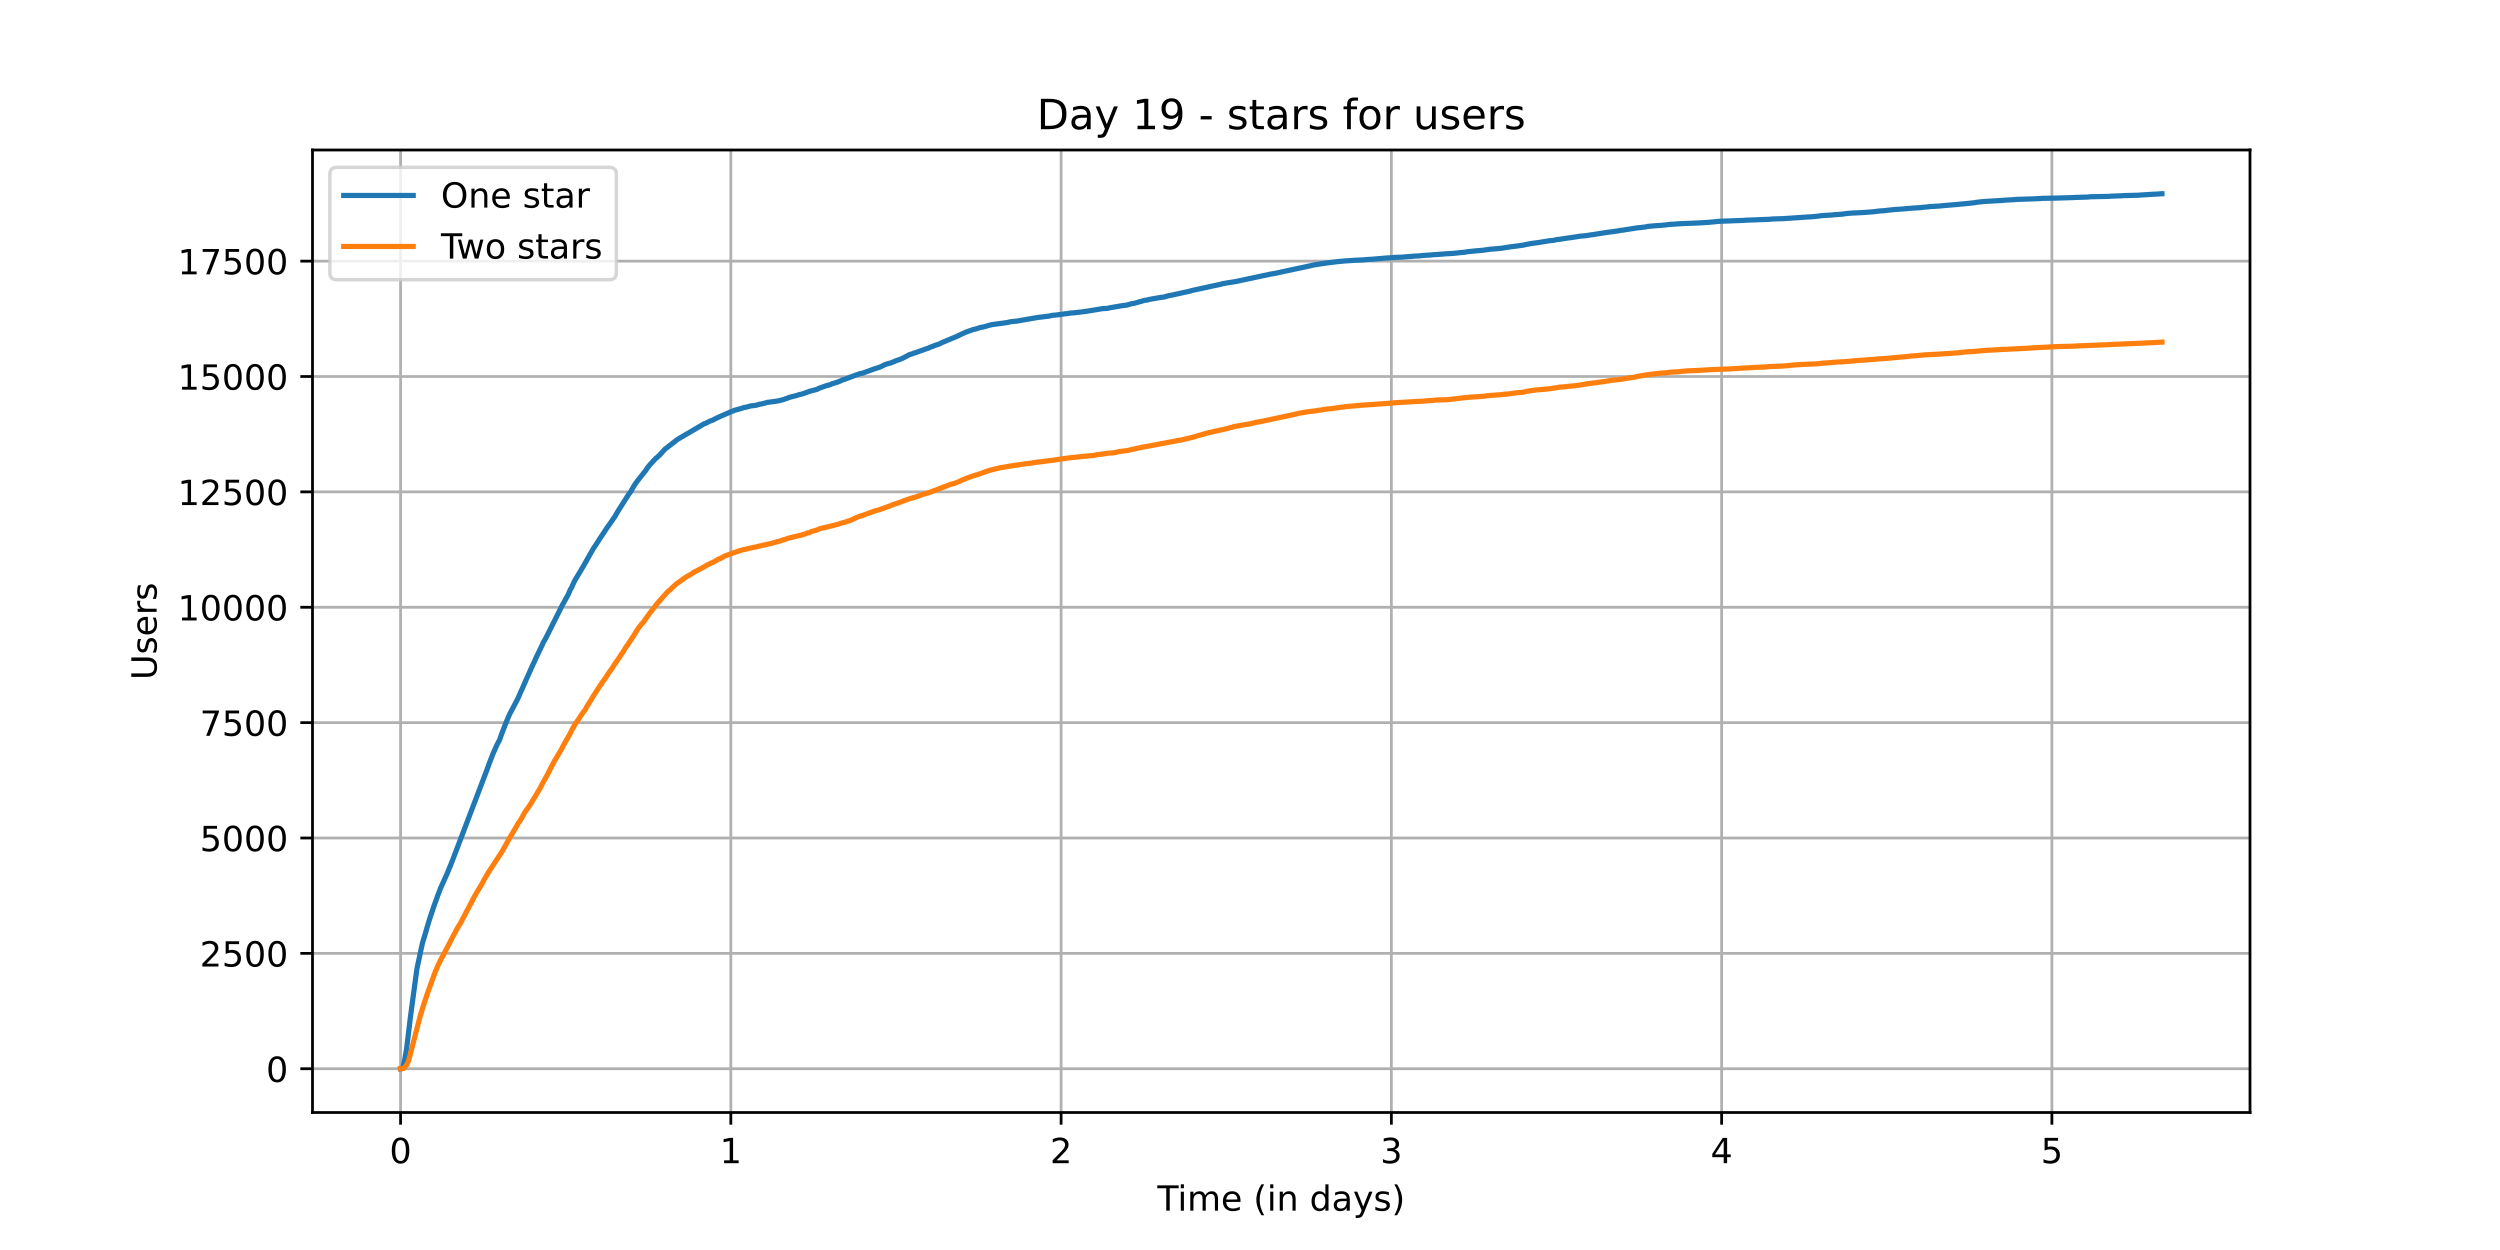 <?xml version="1.0" encoding="utf-8" standalone="no"?>
<!DOCTYPE svg PUBLIC "-//W3C//DTD SVG 1.1//EN"
  "http://www.w3.org/Graphics/SVG/1.1/DTD/svg11.dtd">
<!-- Created with matplotlib (https://matplotlib.org/) -->
<svg height="360pt" version="1.1" viewBox="0 0 720 360" width="720pt" xmlns="http://www.w3.org/2000/svg" xmlns:xlink="http://www.w3.org/1999/xlink">
 <defs>
  <style type="text/css">*{stroke-linecap:butt;stroke-linejoin:round;}</style>
 </defs>
 <g id="figure_1">
  <g id="patch_1">
   <path d="M 0 360 
L 720 360 
L 720 0 
L 0 0 
z
" style="fill:#ffffff;"/>
  </g>
  <g id="axes_1">
   <g id="patch_2">
    <path d="M 90 320.4 
L 648 320.4 
L 648 43.2 
L 90 43.2 
z
" style="fill:#ffffff;"/>
   </g>
   <g id="matplotlib.axis_1">
    <g id="xtick_1">
     <g id="line2d_1">
      <path clip-path="url(#pba12345635)" d="M 115.364 320.4 
L 115.364 43.2 
" style="fill:none;stroke:#b0b0b0;stroke-linecap:square;stroke-width:0.8;"/>
     </g>
     <g id="line2d_2">
      <defs>
       <path d="M 0 0 
L 0 3.5 
" id="mdc628b4d3c" style="stroke:#000000;stroke-width:0.8;"/>
      </defs>
      <g>
       <use style="stroke:#000000;stroke-width:0.8;" x="115.364" xlink:href="#mdc628b4d3c" y="320.4"/>
      </g>
     </g>
     <g id="text_1">
      <!-- 0 -->
      <g transform="translate(112.182 334.998)scale(0.1 -0.1)">
       <defs>
        <path d="M 31.781 66.406 
Q 24.172 66.406 20.328 58.906 
Q 16.5 51.422 16.5 36.375 
Q 16.5 21.391 20.328 13.891 
Q 24.172 6.391 31.781 6.391 
Q 39.453 6.391 43.281 13.891 
Q 47.125 21.391 47.125 36.375 
Q 47.125 51.422 43.281 58.906 
Q 39.453 66.406 31.781 66.406 
z
M 31.781 74.219 
Q 44.047 74.219 50.516 64.516 
Q 56.984 54.828 56.984 36.375 
Q 56.984 17.969 50.516 8.266 
Q 44.047 -1.422 31.781 -1.422 
Q 19.531 -1.422 13.062 8.266 
Q 6.594 17.969 6.594 36.375 
Q 6.594 54.828 13.062 64.516 
Q 19.531 74.219 31.781 74.219 
z
" id="DejaVuSans-48"/>
       </defs>
       <use xlink:href="#DejaVuSans-48"/>
      </g>
     </g>
    </g>
    <g id="xtick_2">
     <g id="line2d_3">
      <path clip-path="url(#pba12345635)" d="M 210.48 320.4 
L 210.48 43.2 
" style="fill:none;stroke:#b0b0b0;stroke-linecap:square;stroke-width:0.8;"/>
     </g>
     <g id="line2d_4">
      <g>
       <use style="stroke:#000000;stroke-width:0.8;" x="210.48" xlink:href="#mdc628b4d3c" y="320.4"/>
      </g>
     </g>
     <g id="text_2">
      <!-- 1 -->
      <g transform="translate(207.299 334.998)scale(0.1 -0.1)">
       <defs>
        <path d="M 12.406 8.297 
L 28.516 8.297 
L 28.516 63.922 
L 10.984 60.406 
L 10.984 69.391 
L 28.422 72.906 
L 38.281 72.906 
L 38.281 8.297 
L 54.391 8.297 
L 54.391 0 
L 12.406 0 
z
" id="DejaVuSans-49"/>
       </defs>
       <use xlink:href="#DejaVuSans-49"/>
      </g>
     </g>
    </g>
    <g id="xtick_3">
     <g id="line2d_5">
      <path clip-path="url(#pba12345635)" d="M 305.597 320.4 
L 305.597 43.2 
" style="fill:none;stroke:#b0b0b0;stroke-linecap:square;stroke-width:0.8;"/>
     </g>
     <g id="line2d_6">
      <g>
       <use style="stroke:#000000;stroke-width:0.8;" x="305.597" xlink:href="#mdc628b4d3c" y="320.4"/>
      </g>
     </g>
     <g id="text_3">
      <!-- 2 -->
      <g transform="translate(302.415 334.998)scale(0.1 -0.1)">
       <defs>
        <path d="M 19.188 8.297 
L 53.609 8.297 
L 53.609 0 
L 7.328 0 
L 7.328 8.297 
Q 12.938 14.109 22.625 23.891 
Q 32.328 33.688 34.812 36.531 
Q 39.547 41.844 41.422 45.531 
Q 43.312 49.219 43.312 52.781 
Q 43.312 58.594 39.234 62.25 
Q 35.156 65.922 28.609 65.922 
Q 23.969 65.922 18.812 64.312 
Q 13.672 62.703 7.812 59.422 
L 7.812 69.391 
Q 13.766 71.781 18.938 73 
Q 24.125 74.219 28.422 74.219 
Q 39.75 74.219 46.484 68.547 
Q 53.219 62.891 53.219 53.422 
Q 53.219 48.922 51.531 44.891 
Q 49.859 40.875 45.406 35.406 
Q 44.188 33.984 37.641 27.219 
Q 31.109 20.453 19.188 8.297 
z
" id="DejaVuSans-50"/>
       </defs>
       <use xlink:href="#DejaVuSans-50"/>
      </g>
     </g>
    </g>
    <g id="xtick_4">
     <g id="line2d_7">
      <path clip-path="url(#pba12345635)" d="M 400.713 320.4 
L 400.713 43.2 
" style="fill:none;stroke:#b0b0b0;stroke-linecap:square;stroke-width:0.8;"/>
     </g>
     <g id="line2d_8">
      <g>
       <use style="stroke:#000000;stroke-width:0.8;" x="400.713" xlink:href="#mdc628b4d3c" y="320.4"/>
      </g>
     </g>
     <g id="text_4">
      <!-- 3 -->
      <g transform="translate(397.532 334.998)scale(0.1 -0.1)">
       <defs>
        <path d="M 40.578 39.312 
Q 47.656 37.797 51.625 33 
Q 55.609 28.219 55.609 21.188 
Q 55.609 10.406 48.188 4.484 
Q 40.766 -1.422 27.094 -1.422 
Q 22.516 -1.422 17.656 -0.516 
Q 12.797 0.391 7.625 2.203 
L 7.625 11.719 
Q 11.719 9.328 16.594 8.109 
Q 21.484 6.891 26.812 6.891 
Q 36.078 6.891 40.938 10.547 
Q 45.797 14.203 45.797 21.188 
Q 45.797 27.641 41.281 31.266 
Q 36.766 34.906 28.719 34.906 
L 20.219 34.906 
L 20.219 43.016 
L 29.109 43.016 
Q 36.375 43.016 40.234 45.922 
Q 44.094 48.828 44.094 54.297 
Q 44.094 59.906 40.109 62.906 
Q 36.141 65.922 28.719 65.922 
Q 24.656 65.922 20.016 65.031 
Q 15.375 64.156 9.812 62.312 
L 9.812 71.094 
Q 15.438 72.656 20.344 73.438 
Q 25.25 74.219 29.594 74.219 
Q 40.828 74.219 47.359 69.109 
Q 53.906 64.016 53.906 55.328 
Q 53.906 49.266 50.438 45.094 
Q 46.969 40.922 40.578 39.312 
z
" id="DejaVuSans-51"/>
       </defs>
       <use xlink:href="#DejaVuSans-51"/>
      </g>
     </g>
    </g>
    <g id="xtick_5">
     <g id="line2d_9">
      <path clip-path="url(#pba12345635)" d="M 495.83 320.4 
L 495.83 43.2 
" style="fill:none;stroke:#b0b0b0;stroke-linecap:square;stroke-width:0.8;"/>
     </g>
     <g id="line2d_10">
      <g>
       <use style="stroke:#000000;stroke-width:0.8;" x="495.83" xlink:href="#mdc628b4d3c" y="320.4"/>
      </g>
     </g>
     <g id="text_5">
      <!-- 4 -->
      <g transform="translate(492.648 334.998)scale(0.1 -0.1)">
       <defs>
        <path d="M 37.797 64.312 
L 12.891 25.391 
L 37.797 25.391 
z
M 35.203 72.906 
L 47.609 72.906 
L 47.609 25.391 
L 58.016 25.391 
L 58.016 17.188 
L 47.609 17.188 
L 47.609 0 
L 37.797 0 
L 37.797 17.188 
L 4.891 17.188 
L 4.891 26.703 
z
" id="DejaVuSans-52"/>
       </defs>
       <use xlink:href="#DejaVuSans-52"/>
      </g>
     </g>
    </g>
    <g id="xtick_6">
     <g id="line2d_11">
      <path clip-path="url(#pba12345635)" d="M 590.946 320.4 
L 590.946 43.2 
" style="fill:none;stroke:#b0b0b0;stroke-linecap:square;stroke-width:0.8;"/>
     </g>
     <g id="line2d_12">
      <g>
       <use style="stroke:#000000;stroke-width:0.8;" x="590.946" xlink:href="#mdc628b4d3c" y="320.4"/>
      </g>
     </g>
     <g id="text_6">
      <!-- 5 -->
      <g transform="translate(587.765 334.998)scale(0.1 -0.1)">
       <defs>
        <path d="M 10.797 72.906 
L 49.516 72.906 
L 49.516 64.594 
L 19.828 64.594 
L 19.828 46.734 
Q 21.969 47.469 24.109 47.828 
Q 26.266 48.188 28.422 48.188 
Q 40.625 48.188 47.75 41.5 
Q 54.891 34.812 54.891 23.391 
Q 54.891 11.625 47.562 5.094 
Q 40.234 -1.422 26.906 -1.422 
Q 22.312 -1.422 17.547 -0.641 
Q 12.797 0.141 7.719 1.703 
L 7.719 11.625 
Q 12.109 9.234 16.797 8.062 
Q 21.484 6.891 26.703 6.891 
Q 35.156 6.891 40.078 11.328 
Q 45.016 15.766 45.016 23.391 
Q 45.016 31 40.078 35.438 
Q 35.156 39.891 26.703 39.891 
Q 22.75 39.891 18.812 39.016 
Q 14.891 38.141 10.797 36.281 
z
" id="DejaVuSans-53"/>
       </defs>
       <use xlink:href="#DejaVuSans-53"/>
      </g>
     </g>
    </g>
    <g id="text_7">
     <!-- Time (in days) -->
     <g transform="translate(333.327 348.677)scale(0.1 -0.1)">
      <defs>
       <path d="M -0.297 72.906 
L 61.375 72.906 
L 61.375 64.594 
L 35.5 64.594 
L 35.5 0 
L 25.594 0 
L 25.594 64.594 
L -0.297 64.594 
z
" id="DejaVuSans-84"/>
       <path d="M 9.422 54.688 
L 18.406 54.688 
L 18.406 0 
L 9.422 0 
z
M 9.422 75.984 
L 18.406 75.984 
L 18.406 64.594 
L 9.422 64.594 
z
" id="DejaVuSans-105"/>
       <path d="M 52 44.188 
Q 55.375 50.25 60.062 53.125 
Q 64.75 56 71.094 56 
Q 79.641 56 84.281 50.016 
Q 88.922 44.047 88.922 33.016 
L 88.922 0 
L 79.891 0 
L 79.891 32.719 
Q 79.891 40.578 77.094 44.375 
Q 74.312 48.188 68.609 48.188 
Q 61.625 48.188 57.562 43.547 
Q 53.516 38.922 53.516 30.906 
L 53.516 0 
L 44.484 0 
L 44.484 32.719 
Q 44.484 40.625 41.703 44.406 
Q 38.922 48.188 33.109 48.188 
Q 26.219 48.188 22.156 43.531 
Q 18.109 38.875 18.109 30.906 
L 18.109 0 
L 9.078 0 
L 9.078 54.688 
L 18.109 54.688 
L 18.109 46.188 
Q 21.188 51.219 25.484 53.609 
Q 29.781 56 35.688 56 
Q 41.656 56 45.828 52.969 
Q 50 49.953 52 44.188 
z
" id="DejaVuSans-109"/>
       <path d="M 56.203 29.594 
L 56.203 25.203 
L 14.891 25.203 
Q 15.484 15.922 20.484 11.062 
Q 25.484 6.203 34.422 6.203 
Q 39.594 6.203 44.453 7.469 
Q 49.312 8.734 54.109 11.281 
L 54.109 2.781 
Q 49.266 0.734 44.188 -0.344 
Q 39.109 -1.422 33.891 -1.422 
Q 20.797 -1.422 13.156 6.188 
Q 5.516 13.812 5.516 26.812 
Q 5.516 40.234 12.766 48.109 
Q 20.016 56 32.328 56 
Q 43.359 56 49.781 48.891 
Q 56.203 41.797 56.203 29.594 
z
M 47.219 32.234 
Q 47.125 39.594 43.094 43.984 
Q 39.062 48.391 32.422 48.391 
Q 24.906 48.391 20.391 44.141 
Q 15.875 39.891 15.188 32.172 
z
" id="DejaVuSans-101"/>
       <path id="DejaVuSans-32"/>
       <path d="M 31 75.875 
Q 24.469 64.656 21.281 53.656 
Q 18.109 42.672 18.109 31.391 
Q 18.109 20.125 21.312 9.062 
Q 24.516 -2 31 -13.188 
L 23.188 -13.188 
Q 15.875 -1.703 12.234 9.375 
Q 8.594 20.453 8.594 31.391 
Q 8.594 42.281 12.203 53.312 
Q 15.828 64.359 23.188 75.875 
z
" id="DejaVuSans-40"/>
       <path d="M 54.891 33.016 
L 54.891 0 
L 45.906 0 
L 45.906 32.719 
Q 45.906 40.484 42.875 44.328 
Q 39.844 48.188 33.797 48.188 
Q 26.516 48.188 22.312 43.547 
Q 18.109 38.922 18.109 30.906 
L 18.109 0 
L 9.078 0 
L 9.078 54.688 
L 18.109 54.688 
L 18.109 46.188 
Q 21.344 51.125 25.703 53.562 
Q 30.078 56 35.797 56 
Q 45.219 56 50.047 50.172 
Q 54.891 44.344 54.891 33.016 
z
" id="DejaVuSans-110"/>
       <path d="M 45.406 46.391 
L 45.406 75.984 
L 54.391 75.984 
L 54.391 0 
L 45.406 0 
L 45.406 8.203 
Q 42.578 3.328 38.25 0.953 
Q 33.938 -1.422 27.875 -1.422 
Q 17.969 -1.422 11.734 6.484 
Q 5.516 14.406 5.516 27.297 
Q 5.516 40.188 11.734 48.094 
Q 17.969 56 27.875 56 
Q 33.938 56 38.25 53.625 
Q 42.578 51.266 45.406 46.391 
z
M 14.797 27.297 
Q 14.797 17.391 18.875 11.75 
Q 22.953 6.109 30.078 6.109 
Q 37.203 6.109 41.297 11.75 
Q 45.406 17.391 45.406 27.297 
Q 45.406 37.203 41.297 42.844 
Q 37.203 48.484 30.078 48.484 
Q 22.953 48.484 18.875 42.844 
Q 14.797 37.203 14.797 27.297 
z
" id="DejaVuSans-100"/>
       <path d="M 34.281 27.484 
Q 23.391 27.484 19.188 25 
Q 14.984 22.516 14.984 16.5 
Q 14.984 11.719 18.141 8.906 
Q 21.297 6.109 26.703 6.109 
Q 34.188 6.109 38.703 11.406 
Q 43.219 16.703 43.219 25.484 
L 43.219 27.484 
z
M 52.203 31.203 
L 52.203 0 
L 43.219 0 
L 43.219 8.297 
Q 40.141 3.328 35.547 0.953 
Q 30.953 -1.422 24.312 -1.422 
Q 15.922 -1.422 10.953 3.297 
Q 6 8.016 6 15.922 
Q 6 25.141 12.172 29.828 
Q 18.359 34.516 30.609 34.516 
L 43.219 34.516 
L 43.219 35.406 
Q 43.219 41.609 39.141 45 
Q 35.062 48.391 27.688 48.391 
Q 23 48.391 18.547 47.266 
Q 14.109 46.141 10.016 43.891 
L 10.016 52.203 
Q 14.938 54.109 19.578 55.047 
Q 24.219 56 28.609 56 
Q 40.484 56 46.344 49.844 
Q 52.203 43.703 52.203 31.203 
z
" id="DejaVuSans-97"/>
       <path d="M 32.172 -5.078 
Q 28.375 -14.844 24.75 -17.812 
Q 21.141 -20.797 15.094 -20.797 
L 7.906 -20.797 
L 7.906 -13.281 
L 13.188 -13.281 
Q 16.891 -13.281 18.938 -11.516 
Q 21 -9.766 23.484 -3.219 
L 25.094 0.875 
L 2.984 54.688 
L 12.5 54.688 
L 29.594 11.922 
L 46.688 54.688 
L 56.203 54.688 
z
" id="DejaVuSans-121"/>
       <path d="M 44.281 53.078 
L 44.281 44.578 
Q 40.484 46.531 36.375 47.5 
Q 32.281 48.484 27.875 48.484 
Q 21.188 48.484 17.844 46.438 
Q 14.5 44.391 14.5 40.281 
Q 14.5 37.156 16.891 35.375 
Q 19.281 33.594 26.516 31.984 
L 29.594 31.297 
Q 39.156 29.25 43.188 25.516 
Q 47.219 21.781 47.219 15.094 
Q 47.219 7.469 41.188 3.016 
Q 35.156 -1.422 24.609 -1.422 
Q 20.219 -1.422 15.453 -0.562 
Q 10.688 0.297 5.422 2 
L 5.422 11.281 
Q 10.406 8.688 15.234 7.391 
Q 20.062 6.109 24.812 6.109 
Q 31.156 6.109 34.562 8.281 
Q 37.984 10.453 37.984 14.406 
Q 37.984 18.062 35.516 20.016 
Q 33.062 21.969 24.703 23.781 
L 21.578 24.516 
Q 13.234 26.266 9.516 29.906 
Q 5.812 33.547 5.812 39.891 
Q 5.812 47.609 11.281 51.797 
Q 16.75 56 26.812 56 
Q 31.781 56 36.172 55.266 
Q 40.578 54.547 44.281 53.078 
z
" id="DejaVuSans-115"/>
       <path d="M 8.016 75.875 
L 15.828 75.875 
Q 23.141 64.359 26.781 53.312 
Q 30.422 42.281 30.422 31.391 
Q 30.422 20.453 26.781 9.375 
Q 23.141 -1.703 15.828 -13.188 
L 8.016 -13.188 
Q 14.5 -2 17.703 9.062 
Q 20.906 20.125 20.906 31.391 
Q 20.906 42.672 17.703 53.656 
Q 14.5 64.656 8.016 75.875 
z
" id="DejaVuSans-41"/>
      </defs>
      <use xlink:href="#DejaVuSans-84"/>
      <use x="57.959" xlink:href="#DejaVuSans-105"/>
      <use x="85.742" xlink:href="#DejaVuSans-109"/>
      <use x="183.154" xlink:href="#DejaVuSans-101"/>
      <use x="244.678" xlink:href="#DejaVuSans-32"/>
      <use x="276.465" xlink:href="#DejaVuSans-40"/>
      <use x="315.479" xlink:href="#DejaVuSans-105"/>
      <use x="343.262" xlink:href="#DejaVuSans-110"/>
      <use x="406.641" xlink:href="#DejaVuSans-32"/>
      <use x="438.428" xlink:href="#DejaVuSans-100"/>
      <use x="501.904" xlink:href="#DejaVuSans-97"/>
      <use x="563.184" xlink:href="#DejaVuSans-121"/>
      <use x="622.363" xlink:href="#DejaVuSans-115"/>
      <use x="674.463" xlink:href="#DejaVuSans-41"/>
     </g>
    </g>
   </g>
   <g id="matplotlib.axis_2">
    <g id="ytick_1">
     <g id="line2d_13">
      <path clip-path="url(#pba12345635)" d="M 90 307.8 
L 648 307.8 
" style="fill:none;stroke:#b0b0b0;stroke-linecap:square;stroke-width:0.8;"/>
     </g>
     <g id="line2d_14">
      <defs>
       <path d="M 0 0 
L -3.5 0 
" id="m066a50fcdb" style="stroke:#000000;stroke-width:0.8;"/>
      </defs>
      <g>
       <use style="stroke:#000000;stroke-width:0.8;" x="90" xlink:href="#m066a50fcdb" y="307.8"/>
      </g>
     </g>
     <g id="text_8">
      <!-- 0 -->
      <g transform="translate(76.638 311.599)scale(0.1 -0.1)">
       <use xlink:href="#DejaVuSans-48"/>
      </g>
     </g>
    </g>
    <g id="ytick_2">
     <g id="line2d_15">
      <path clip-path="url(#pba12345635)" d="M 90 274.572 
L 648 274.572 
" style="fill:none;stroke:#b0b0b0;stroke-linecap:square;stroke-width:0.8;"/>
     </g>
     <g id="line2d_16">
      <g>
       <use style="stroke:#000000;stroke-width:0.8;" x="90" xlink:href="#m066a50fcdb" y="274.572"/>
      </g>
     </g>
     <g id="text_9">
      <!-- 2500 -->
      <g transform="translate(57.55 278.371)scale(0.1 -0.1)">
       <use xlink:href="#DejaVuSans-50"/>
       <use x="63.623" xlink:href="#DejaVuSans-53"/>
       <use x="127.246" xlink:href="#DejaVuSans-48"/>
       <use x="190.869" xlink:href="#DejaVuSans-48"/>
      </g>
     </g>
    </g>
    <g id="ytick_3">
     <g id="line2d_17">
      <path clip-path="url(#pba12345635)" d="M 90 241.344 
L 648 241.344 
" style="fill:none;stroke:#b0b0b0;stroke-linecap:square;stroke-width:0.8;"/>
     </g>
     <g id="line2d_18">
      <g>
       <use style="stroke:#000000;stroke-width:0.8;" x="90" xlink:href="#m066a50fcdb" y="241.344"/>
      </g>
     </g>
     <g id="text_10">
      <!-- 5000 -->
      <g transform="translate(57.55 245.144)scale(0.1 -0.1)">
       <use xlink:href="#DejaVuSans-53"/>
       <use x="63.623" xlink:href="#DejaVuSans-48"/>
       <use x="127.246" xlink:href="#DejaVuSans-48"/>
       <use x="190.869" xlink:href="#DejaVuSans-48"/>
      </g>
     </g>
    </g>
    <g id="ytick_4">
     <g id="line2d_19">
      <path clip-path="url(#pba12345635)" d="M 90 208.116 
L 648 208.116 
" style="fill:none;stroke:#b0b0b0;stroke-linecap:square;stroke-width:0.8;"/>
     </g>
     <g id="line2d_20">
      <g>
       <use style="stroke:#000000;stroke-width:0.8;" x="90" xlink:href="#m066a50fcdb" y="208.116"/>
      </g>
     </g>
     <g id="text_11">
      <!-- 7500 -->
      <g transform="translate(57.55 211.916)scale(0.1 -0.1)">
       <defs>
        <path d="M 8.203 72.906 
L 55.078 72.906 
L 55.078 68.703 
L 28.609 0 
L 18.312 0 
L 43.219 64.594 
L 8.203 64.594 
z
" id="DejaVuSans-55"/>
       </defs>
       <use xlink:href="#DejaVuSans-55"/>
       <use x="63.623" xlink:href="#DejaVuSans-53"/>
       <use x="127.246" xlink:href="#DejaVuSans-48"/>
       <use x="190.869" xlink:href="#DejaVuSans-48"/>
      </g>
     </g>
    </g>
    <g id="ytick_5">
     <g id="line2d_21">
      <path clip-path="url(#pba12345635)" d="M 90 174.889 
L 648 174.889 
" style="fill:none;stroke:#b0b0b0;stroke-linecap:square;stroke-width:0.8;"/>
     </g>
     <g id="line2d_22">
      <g>
       <use style="stroke:#000000;stroke-width:0.8;" x="90" xlink:href="#m066a50fcdb" y="174.889"/>
      </g>
     </g>
     <g id="text_12">
      <!-- 10000 -->
      <g transform="translate(51.188 178.688)scale(0.1 -0.1)">
       <use xlink:href="#DejaVuSans-49"/>
       <use x="63.623" xlink:href="#DejaVuSans-48"/>
       <use x="127.246" xlink:href="#DejaVuSans-48"/>
       <use x="190.869" xlink:href="#DejaVuSans-48"/>
       <use x="254.492" xlink:href="#DejaVuSans-48"/>
      </g>
     </g>
    </g>
    <g id="ytick_6">
     <g id="line2d_23">
      <path clip-path="url(#pba12345635)" d="M 90 141.661 
L 648 141.661 
" style="fill:none;stroke:#b0b0b0;stroke-linecap:square;stroke-width:0.8;"/>
     </g>
     <g id="line2d_24">
      <g>
       <use style="stroke:#000000;stroke-width:0.8;" x="90" xlink:href="#m066a50fcdb" y="141.661"/>
      </g>
     </g>
     <g id="text_13">
      <!-- 12500 -->
      <g transform="translate(51.188 145.46)scale(0.1 -0.1)">
       <use xlink:href="#DejaVuSans-49"/>
       <use x="63.623" xlink:href="#DejaVuSans-50"/>
       <use x="127.246" xlink:href="#DejaVuSans-53"/>
       <use x="190.869" xlink:href="#DejaVuSans-48"/>
       <use x="254.492" xlink:href="#DejaVuSans-48"/>
      </g>
     </g>
    </g>
    <g id="ytick_7">
     <g id="line2d_25">
      <path clip-path="url(#pba12345635)" d="M 90 108.433 
L 648 108.433 
" style="fill:none;stroke:#b0b0b0;stroke-linecap:square;stroke-width:0.8;"/>
     </g>
     <g id="line2d_26">
      <g>
       <use style="stroke:#000000;stroke-width:0.8;" x="90" xlink:href="#m066a50fcdb" y="108.433"/>
      </g>
     </g>
     <g id="text_14">
      <!-- 15000 -->
      <g transform="translate(51.188 112.232)scale(0.1 -0.1)">
       <use xlink:href="#DejaVuSans-49"/>
       <use x="63.623" xlink:href="#DejaVuSans-53"/>
       <use x="127.246" xlink:href="#DejaVuSans-48"/>
       <use x="190.869" xlink:href="#DejaVuSans-48"/>
       <use x="254.492" xlink:href="#DejaVuSans-48"/>
      </g>
     </g>
    </g>
    <g id="ytick_8">
     <g id="line2d_27">
      <path clip-path="url(#pba12345635)" d="M 90 75.205 
L 648 75.205 
" style="fill:none;stroke:#b0b0b0;stroke-linecap:square;stroke-width:0.8;"/>
     </g>
     <g id="line2d_28">
      <g>
       <use style="stroke:#000000;stroke-width:0.8;" x="90" xlink:href="#m066a50fcdb" y="75.205"/>
      </g>
     </g>
     <g id="text_15">
      <!-- 17500 -->
      <g transform="translate(51.188 79.004)scale(0.1 -0.1)">
       <use xlink:href="#DejaVuSans-49"/>
       <use x="63.623" xlink:href="#DejaVuSans-55"/>
       <use x="127.246" xlink:href="#DejaVuSans-53"/>
       <use x="190.869" xlink:href="#DejaVuSans-48"/>
       <use x="254.492" xlink:href="#DejaVuSans-48"/>
      </g>
     </g>
    </g>
    <g id="text_16">
     <!-- Users -->
     <g transform="translate(45.108 195.801)rotate(-90)scale(0.1 -0.1)">
      <defs>
       <path d="M 8.688 72.906 
L 18.609 72.906 
L 18.609 28.609 
Q 18.609 16.891 22.844 11.734 
Q 27.094 6.594 36.625 6.594 
Q 46.094 6.594 50.344 11.734 
Q 54.594 16.891 54.594 28.609 
L 54.594 72.906 
L 64.5 72.906 
L 64.5 27.391 
Q 64.5 13.141 57.438 5.859 
Q 50.391 -1.422 36.625 -1.422 
Q 22.797 -1.422 15.734 5.859 
Q 8.688 13.141 8.688 27.391 
z
" id="DejaVuSans-85"/>
       <path d="M 41.109 46.297 
Q 39.594 47.172 37.812 47.578 
Q 36.031 48 33.891 48 
Q 26.266 48 22.188 43.047 
Q 18.109 38.094 18.109 28.812 
L 18.109 0 
L 9.078 0 
L 9.078 54.688 
L 18.109 54.688 
L 18.109 46.188 
Q 20.953 51.172 25.484 53.578 
Q 30.031 56 36.531 56 
Q 37.453 56 38.578 55.875 
Q 39.703 55.766 41.062 55.516 
z
" id="DejaVuSans-114"/>
      </defs>
      <use xlink:href="#DejaVuSans-85"/>
      <use x="73.193" xlink:href="#DejaVuSans-115"/>
      <use x="125.293" xlink:href="#DejaVuSans-101"/>
      <use x="186.816" xlink:href="#DejaVuSans-114"/>
      <use x="227.93" xlink:href="#DejaVuSans-115"/>
     </g>
    </g>
   </g>
   <g id="line2d_29">
    <path clip-path="url(#pba12345635)" d="M 115.364 307.8 
L 115.818 307.72 
L 116.015 307.508 
L 116.538 305.315 
L 117.128 301.832 
L 117.52 298.549 
L 118.241 292.595 
L 120.075 279.011 
L 121.646 271.661 
L 122.563 268.658 
L 122.89 267.461 
L 123.544 265.268 
L 123.937 264.046 
L 124.199 263.288 
L 124.853 261.321 
L 125.115 260.577 
L 126.294 257.32 
L 126.621 256.496 
L 126.883 255.792 
L 127.275 254.915 
L 128.65 251.884 
L 129.763 249.186 
L 130.09 248.362 
L 130.417 247.525 
L 131.007 245.983 
L 140.236 221.727 
L 140.433 221.195 
L 140.76 220.251 
L 141.874 217.327 
L 143.118 214.523 
L 143.903 213.034 
L 144.296 211.878 
L 145.081 209.778 
L 145.278 209.326 
L 145.54 208.595 
L 146.194 207.04 
L 146.783 205.671 
L 149.009 201.444 
L 149.598 200.168 
L 149.86 199.53 
L 150.514 198.095 
L 151.496 195.835 
L 152.151 194.4 
L 152.936 192.606 
L 153.263 191.888 
L 153.656 191.064 
L 153.787 190.811 
L 154.376 189.456 
L 156.209 185.654 
L 156.405 185.136 
L 156.929 184.246 
L 157.191 183.78 
L 162.037 174.104 
L 162.233 173.772 
L 163.281 171.872 
L 163.608 171.313 
L 164.263 169.772 
L 164.655 169.16 
L 164.983 168.376 
L 165.31 167.658 
L 165.768 166.781 
L 166.357 165.837 
L 166.619 165.385 
L 167.143 164.522 
L 167.536 163.844 
L 167.929 163.206 
L 170.874 157.996 
L 171.529 157.039 
L 172.707 155.191 
L 173.166 154.513 
L 174.802 152.015 
L 174.998 151.762 
L 175.326 151.284 
L 175.457 151.137 
L 176.046 150.273 
L 176.504 149.596 
L 176.766 149.21 
L 176.961 148.971 
L 177.746 147.615 
L 178.074 147.057 
L 181.087 142.325 
L 181.74 141.461 
L 182.002 140.903 
L 182.067 140.863 
L 182.329 140.385 
L 182.984 139.308 
L 183.246 138.976 
L 183.638 138.431 
L 183.769 138.272 
L 186.06 135.374 
L 186.519 134.656 
L 187.108 133.925 
L 187.37 133.633 
L 187.828 133.128 
L 188.941 131.932 
L 189.202 131.772 
L 189.333 131.666 
L 189.726 131.267 
L 189.988 131.054 
L 191.166 129.725 
L 191.428 129.433 
L 195.159 126.522 
L 201.967 122.535 
L 202.229 122.375 
L 202.753 122.07 
L 203.407 121.83 
L 204.127 121.432 
L 204.847 121.126 
L 205.175 121.046 
L 206.615 120.289 
L 210.215 118.72 
L 210.477 118.574 
L 211.197 118.348 
L 211.459 118.189 
L 213.096 117.75 
L 214.274 117.365 
L 214.928 117.258 
L 215.845 117.006 
L 216.238 116.899 
L 217.35 116.78 
L 217.809 116.713 
L 218.005 116.634 
L 218.332 116.541 
L 218.725 116.421 
L 219.445 116.315 
L 220.689 115.982 
L 220.951 115.889 
L 221.867 115.783 
L 223.569 115.544 
L 224.224 115.437 
L 225.729 115.052 
L 226.055 114.906 
L 226.906 114.627 
L 227.235 114.467 
L 229.263 113.949 
L 230.31 113.616 
L 230.899 113.51 
L 233.19 112.686 
L 233.583 112.58 
L 235.285 112.141 
L 235.809 111.849 
L 236.464 111.609 
L 238.297 110.972 
L 238.886 110.865 
L 239.344 110.679 
L 239.737 110.48 
L 240.064 110.4 
L 240.457 110.28 
L 241.308 110.015 
L 241.897 109.775 
L 242.225 109.629 
L 242.552 109.47 
L 242.814 109.377 
L 243.207 109.257 
L 246.414 108.047 
L 246.741 107.941 
L 247.396 107.728 
L 247.723 107.596 
L 248.378 107.489 
L 249.032 107.25 
L 251.847 106.227 
L 252.567 105.987 
L 252.894 105.894 
L 253.418 105.708 
L 253.745 105.575 
L 254.858 105.017 
L 255.709 104.738 
L 256.495 104.539 
L 256.953 104.353 
L 257.346 104.22 
L 257.542 104.113 
L 258.197 103.834 
L 259.113 103.542 
L 259.768 103.249 
L 260.16 103.077 
L 261.929 102.133 
L 262.78 101.88 
L 263.172 101.694 
L 263.631 101.588 
L 264.089 101.415 
L 264.351 101.322 
L 266.839 100.432 
L 267.493 100.219 
L 267.821 100.02 
L 268.606 99.767 
L 268.868 99.634 
L 269.065 99.594 
L 269.261 99.461 
L 270.375 99.129 
L 271.357 98.637 
L 271.88 98.425 
L 275.677 96.83 
L 275.874 96.737 
L 276.201 96.577 
L 277.052 96.165 
L 277.445 95.992 
L 277.772 95.859 
L 278.034 95.713 
L 278.23 95.647 
L 278.819 95.421 
L 280.456 94.863 
L 280.979 94.756 
L 281.83 94.491 
L 282.289 94.318 
L 282.943 94.225 
L 283.729 94.025 
L 284.972 93.666 
L 285.692 93.494 
L 287.394 93.254 
L 288.245 93.148 
L 289.948 92.909 
L 290.471 92.803 
L 291.126 92.643 
L 292.172 92.537 
L 293.023 92.47 
L 293.481 92.364 
L 297.671 91.633 
L 298.325 91.527 
L 298.849 91.434 
L 299.765 91.327 
L 301.14 91.154 
L 302.056 91.061 
L 302.384 90.968 
L 302.711 90.915 
L 302.907 90.835 
L 304.151 90.729 
L 305.657 90.53 
L 306.442 90.423 
L 306.704 90.384 
L 307.555 90.291 
L 308.079 90.184 
L 309.389 90.078 
L 310.567 89.945 
L 311.549 89.839 
L 313.382 89.573 
L 313.905 89.48 
L 314.363 89.413 
L 317.44 88.895 
L 319.076 88.802 
L 319.338 88.696 
L 323.331 88.004 
L 324.378 87.898 
L 325.622 87.553 
L 325.818 87.473 
L 326.609 87.366 
L 327.722 87.047 
L 328.114 86.928 
L 328.572 86.822 
L 329.62 86.503 
L 330.536 86.396 
L 330.864 86.25 
L 334.399 85.639 
L 335.315 85.532 
L 336.428 85.187 
L 337.083 85.08 
L 342.843 83.818 
L 343.17 83.685 
L 351.876 81.797 
L 352.138 81.678 
L 352.923 81.572 
L 353.512 81.452 
L 355.476 81.159 
L 356 81.053 
L 356.523 80.947 
L 365.559 79.02 
L 365.887 78.94 
L 366.673 78.834 
L 377.609 76.494 
L 378.002 76.375 
L 380.556 75.963 
L 381.276 75.856 
L 382.847 75.644 
L 383.763 75.537 
L 385.204 75.351 
L 386.317 75.245 
L 387.3 75.152 
L 389.068 75.046 
L 389.984 74.966 
L 392.603 74.859 
L 392.865 74.82 
L 393.781 74.74 
L 395.483 74.634 
L 396.465 74.541 
L 397.84 74.434 
L 398.822 74.341 
L 400.262 74.248 
L 400.589 74.222 
L 401.506 74.142 
L 403.993 74.049 
L 404.386 73.996 
L 405.171 73.942 
L 406.677 73.836 
L 407.07 73.783 
L 409.034 73.677 
L 409.492 73.597 
L 411.128 73.491 
L 411.848 73.451 
L 412.961 73.344 
L 413.681 73.304 
L 415.187 73.198 
L 416.102 73.118 
L 417.804 73.012 
L 418.524 72.972 
L 419.571 72.866 
L 420.75 72.733 
L 421.797 72.653 
L 422.059 72.587 
L 422.713 72.48 
L 423.695 72.387 
L 424.743 72.281 
L 425.724 72.188 
L 427.033 72.082 
L 428.932 71.803 
L 430.175 71.696 
L 431.026 71.63 
L 432.204 71.523 
L 434.495 71.165 
L 435.15 71.058 
L 436.328 70.925 
L 437.114 70.819 
L 438.75 70.593 
L 439.077 70.513 
L 439.405 70.42 
L 439.994 70.327 
L 440.386 70.261 
L 440.779 70.154 
L 442.285 69.955 
L 443.136 69.849 
L 446.214 69.33 
L 447.457 69.224 
L 448.308 68.998 
L 449.356 68.905 
L 449.88 68.799 
L 451.909 68.493 
L 452.76 68.387 
L 455.117 68.015 
L 456.427 67.908 
L 458.391 67.616 
L 459.111 67.536 
L 459.373 67.47 
L 460.094 67.363 
L 462.713 66.938 
L 463.499 66.845 
L 463.891 66.792 
L 464.742 66.685 
L 465.266 66.592 
L 466.052 66.486 
L 466.642 66.353 
L 467.689 66.247 
L 468.213 66.141 
L 468.934 66.034 
L 471.487 65.622 
L 472.535 65.529 
L 472.993 65.463 
L 473.91 65.356 
L 474.565 65.21 
L 475.678 65.104 
L 476.595 65.024 
L 478.101 64.931 
L 478.428 64.904 
L 479.476 64.798 
L 480.851 64.625 
L 482.75 64.519 
L 483.142 64.466 
L 485.434 64.359 
L 486.089 64.333 
L 488.838 64.227 
L 489.558 64.187 
L 491.26 64.08 
L 491.915 64.054 
L 492.962 63.947 
L 493.944 63.854 
L 494.991 63.748 
L 495.711 63.708 
L 498.788 63.602 
L 499.508 63.562 
L 502.322 63.469 
L 502.715 63.416 
L 505.857 63.309 
L 506.577 63.27 
L 509.457 63.163 
L 510.438 63.07 
L 513.711 62.964 
L 514.562 62.897 
L 516.133 62.804 
L 516.526 62.765 
L 518.359 62.658 
L 519.275 62.578 
L 521.043 62.472 
L 521.617 62.446 
L 523.073 62.299 
L 523.4 62.273 
L 524.12 62.18 
L 524.579 62.113 
L 525.5 62.034 
L 527.251 61.954 
L 528.233 61.847 
L 529.018 61.794 
L 530.458 61.688 
L 532.095 61.462 
L 533.535 61.356 
L 534.189 61.329 
L 536.349 61.223 
L 537.135 61.17 
L 538.575 61.063 
L 539.491 60.984 
L 540.473 60.877 
L 540.931 60.797 
L 542.502 60.691 
L 543.811 60.532 
L 544.858 60.425 
L 545.84 60.332 
L 547.411 60.226 
L 548.197 60.173 
L 549.244 60.066 
L 549.572 60.04 
L 550.881 59.934 
L 551.208 59.907 
L 553.238 59.801 
L 553.697 59.721 
L 554.875 59.615 
L 556.054 59.482 
L 557.887 59.375 
L 558.607 59.335 
L 559.655 59.229 
L 560.637 59.136 
L 562.078 59.03 
L 562.471 58.977 
L 563.846 58.87 
L 564.239 58.817 
L 565.484 58.711 
L 566.466 58.618 
L 567.448 58.511 
L 568.561 58.392 
L 569.085 58.285 
L 570.329 58.139 
L 571.442 58.033 
L 572.228 57.98 
L 573.997 57.887 
L 574.39 57.847 
L 576.42 57.741 
L 577.336 57.661 
L 578.973 57.554 
L 579.628 57.528 
L 580.872 57.422 
L 581.462 57.408 
L 584.801 57.302 
L 585.456 57.275 
L 587.747 57.182 
L 588.139 57.129 
L 593.442 57.023 
L 594.097 56.996 
L 597.369 56.89 
L 597.697 56.863 
L 601.166 56.757 
L 602.148 56.664 
L 607.254 56.558 
L 608.104 56.491 
L 610.985 56.385 
L 611.77 56.332 
L 615.762 56.225 
L 616.613 56.159 
L 618.446 56.053 
L 619.297 55.986 
L 621.392 55.88 
L 622.308 55.8 
L 622.636 55.8 
L 622.636 55.8 
" style="fill:none;stroke:#1f77b4;stroke-linecap:square;stroke-width:1.5;"/>
   </g>
   <g id="line2d_30">
    <path clip-path="url(#pba12345635)" d="M 115.364 307.8 
L 116.211 307.734 
L 117.193 306.604 
L 117.717 305.341 
L 120.599 294.23 
L 121.057 292.475 
L 122.366 288.262 
L 122.628 287.571 
L 123.021 286.322 
L 125.443 279.636 
L 125.639 279.277 
L 126.032 278.294 
L 127.145 275.994 
L 127.406 275.596 
L 130.81 268.99 
L 131.072 268.578 
L 131.596 267.528 
L 132.709 265.694 
L 132.971 265.242 
L 133.298 264.524 
L 133.756 263.713 
L 134.345 262.53 
L 134.542 262.198 
L 134.934 261.48 
L 136.898 257.719 
L 137.094 257.387 
L 138.993 254.237 
L 139.254 253.625 
L 140.76 251.087 
L 141.677 249.704 
L 144.296 245.691 
L 144.754 244.973 
L 145.54 243.564 
L 145.67 243.325 
L 146.521 241.756 
L 148.158 239.005 
L 148.289 238.819 
L 149.27 237.065 
L 149.729 236.48 
L 150.121 235.775 
L 150.252 235.656 
L 150.71 234.712 
L 151.234 233.808 
L 151.692 233.184 
L 151.889 232.918 
L 152.609 231.894 
L 153.656 230.166 
L 153.852 229.834 
L 154.18 229.316 
L 155.489 227.096 
L 155.62 226.87 
L 156.078 225.94 
L 157.191 223.933 
L 157.649 223.109 
L 159.81 218.909 
L 159.941 218.763 
L 161.775 215.653 
L 162.168 214.842 
L 162.692 213.925 
L 163.084 213.22 
L 164.263 211.173 
L 164.655 210.283 
L 164.852 209.977 
L 165.114 209.459 
L 165.245 209.273 
L 165.768 208.369 
L 165.899 208.196 
L 166.292 207.625 
L 166.619 207.146 
L 167.47 205.817 
L 168.649 204.222 
L 168.976 203.544 
L 169.892 202.109 
L 170.154 201.697 
L 170.874 200.474 
L 173.035 197.125 
L 173.1 197.125 
L 173.493 196.46 
L 174.082 195.703 
L 174.54 195.011 
L 175.326 193.789 
L 176.308 192.42 
L 176.83 191.582 
L 177.355 190.798 
L 177.746 190.28 
L 178.008 189.868 
L 178.27 189.482 
L 178.468 189.216 
L 178.925 188.459 
L 179.383 187.874 
L 179.712 187.316 
L 180.3 186.306 
L 180.758 185.721 
L 182.787 182.651 
L 182.984 182.278 
L 183.835 180.936 
L 184.882 179.607 
L 185.21 179.288 
L 186.06 178.092 
L 186.781 177.055 
L 187.435 176.191 
L 187.697 175.912 
L 189.399 173.639 
L 189.661 173.387 
L 191.363 171.446 
L 191.559 171.26 
L 192.017 170.742 
L 192.41 170.316 
L 193.065 169.838 
L 193.392 169.439 
L 194.897 168.07 
L 195.094 167.897 
L 195.421 167.738 
L 197.123 166.489 
L 197.647 166.17 
L 197.843 165.997 
L 198.105 165.891 
L 198.629 165.598 
L 199.283 165.226 
L 199.611 164.947 
L 199.742 164.854 
L 201.051 164.176 
L 201.444 164.003 
L 203.931 162.581 
L 204.324 162.435 
L 204.651 162.209 
L 205.306 161.97 
L 206.091 161.544 
L 206.877 161.039 
L 207.597 160.8 
L 207.793 160.667 
L 208.317 160.401 
L 208.513 160.215 
L 211.459 159.139 
L 211.786 159.032 
L 213.488 158.461 
L 217.089 157.623 
L 217.547 157.544 
L 218.07 157.464 
L 218.332 157.358 
L 222.456 156.427 
L 223.7 156.042 
L 224.944 155.736 
L 225.14 155.603 
L 225.598 155.497 
L 226.384 155.244 
L 226.775 155.098 
L 227.104 154.992 
L 227.824 154.806 
L 230.572 154.154 
L 230.769 154.101 
L 231.947 153.756 
L 232.47 153.53 
L 233.06 153.45 
L 233.649 153.091 
L 234.303 152.932 
L 235.285 152.639 
L 236.072 152.28 
L 238.69 151.642 
L 239.214 151.523 
L 239.672 151.43 
L 239.999 151.337 
L 241.505 150.938 
L 242.028 150.739 
L 243.665 150.3 
L 243.992 150.167 
L 244.974 149.861 
L 246.872 148.971 
L 247.396 148.772 
L 248.116 148.532 
L 248.378 148.479 
L 248.901 148.266 
L 251.651 147.256 
L 251.978 147.163 
L 252.829 146.911 
L 253.287 146.804 
L 256.167 145.754 
L 256.495 145.648 
L 257.215 145.303 
L 257.607 145.196 
L 258.458 144.917 
L 258.786 144.811 
L 258.982 144.704 
L 259.702 144.492 
L 259.964 144.359 
L 262.322 143.508 
L 262.714 143.415 
L 263.434 143.242 
L 264.089 143.003 
L 266.053 142.312 
L 266.446 142.206 
L 267.624 141.847 
L 267.886 141.754 
L 273.714 139.508 
L 274.172 139.401 
L 275.415 139.042 
L 275.612 138.909 
L 276.266 138.684 
L 276.659 138.471 
L 276.921 138.338 
L 277.248 138.192 
L 277.837 137.992 
L 278.165 137.833 
L 278.361 137.74 
L 278.819 137.567 
L 279.474 137.341 
L 279.867 137.195 
L 280.129 137.102 
L 281.176 136.77 
L 281.634 136.677 
L 281.961 136.53 
L 282.223 136.451 
L 282.681 136.291 
L 283.336 136.052 
L 283.925 135.813 
L 285.234 135.401 
L 287.918 134.749 
L 288.18 134.683 
L 288.9 134.603 
L 289.227 134.523 
L 292.239 134.018 
L 293.154 133.912 
L 295.511 133.54 
L 296.623 133.434 
L 298.914 133.075 
L 300.093 132.968 
L 302.122 132.663 
L 303.3 132.556 
L 305.918 132.131 
L 306.769 132.025 
L 307.228 131.958 
L 308.145 131.852 
L 309.323 131.719 
L 310.371 131.613 
L 311.483 131.493 
L 312.465 131.387 
L 313.251 131.334 
L 314.167 131.227 
L 315.018 131.161 
L 315.542 131.054 
L 316.065 130.935 
L 317.178 130.828 
L 317.636 130.749 
L 318.356 130.656 
L 318.945 130.536 
L 320.647 130.43 
L 321.236 130.297 
L 321.629 130.23 
L 321.825 130.164 
L 322.349 130.058 
L 323.855 129.858 
L 324.706 129.752 
L 329.162 128.742 
L 329.423 128.702 
L 330.143 128.596 
L 338.392 127.041 
L 338.785 126.947 
L 339.308 126.841 
L 340.159 126.735 
L 343.104 126.03 
L 343.89 125.831 
L 344.217 125.725 
L 345.199 125.419 
L 345.919 125.233 
L 346.312 125.14 
L 346.704 124.994 
L 347.032 124.887 
L 347.817 124.675 
L 352.53 123.638 
L 352.792 123.558 
L 353.316 123.452 
L 354.363 123.133 
L 354.887 123.04 
L 355.214 122.907 
L 355.672 122.801 
L 359.535 122.136 
L 359.993 122.07 
L 360.255 121.977 
L 360.844 121.884 
L 361.761 121.618 
L 362.547 121.525 
L 363.071 121.418 
L 373.418 119.212 
L 373.876 119.053 
L 376.561 118.614 
L 377.282 118.508 
L 378.46 118.375 
L 379.181 118.268 
L 379.639 118.175 
L 380.556 118.069 
L 381.014 117.976 
L 381.668 117.87 
L 382.782 117.75 
L 383.829 117.644 
L 385.924 117.325 
L 386.972 117.218 
L 387.496 117.112 
L 388.609 117.006 
L 389.33 116.966 
L 390.443 116.859 
L 391.359 116.78 
L 392.669 116.673 
L 393.585 116.594 
L 395.68 116.487 
L 396.072 116.434 
L 397.513 116.328 
L 398.364 116.261 
L 399.869 116.168 
L 400.196 116.142 
L 401.113 116.049 
L 401.506 115.996 
L 403.535 115.889 
L 404.32 115.836 
L 406.284 115.73 
L 407.201 115.65 
L 409.885 115.544 
L 411.128 115.397 
L 412.896 115.304 
L 413.354 115.225 
L 416.365 115.118 
L 417.02 115.092 
L 418.131 114.985 
L 419.637 114.786 
L 420.553 114.68 
L 421.797 114.534 
L 422.975 114.427 
L 423.826 114.361 
L 425.463 114.254 
L 426.313 114.188 
L 427.557 114.108 
L 427.884 114.028 
L 428.997 113.922 
L 429.979 113.829 
L 431.55 113.723 
L 432.466 113.643 
L 433.252 113.537 
L 433.906 113.51 
L 434.757 113.404 
L 435.15 113.351 
L 436.001 113.244 
L 436.263 113.191 
L 437.441 113.058 
L 438.684 112.965 
L 439.601 112.713 
L 441.63 112.407 
L 442.481 112.301 
L 442.809 112.274 
L 443.856 112.181 
L 444.183 112.154 
L 445.558 112.048 
L 447.261 111.809 
L 447.916 111.716 
L 448.374 111.636 
L 449.028 111.543 
L 449.225 111.49 
L 450.6 111.397 
L 450.992 111.344 
L 452.171 111.211 
L 453.48 111.104 
L 454.921 110.918 
L 455.51 110.812 
L 458.064 110.4 
L 458.915 110.294 
L 459.766 110.227 
L 460.225 110.121 
L 461.665 109.935 
L 462.451 109.828 
L 462.713 109.762 
L 463.433 109.682 
L 463.695 109.603 
L 464.153 109.523 
L 465.135 109.43 
L 465.528 109.39 
L 466.642 109.284 
L 469.916 108.725 
L 470.833 108.619 
L 471.684 108.38 
L 474.303 107.954 
L 474.958 107.848 
L 476.136 107.715 
L 476.922 107.609 
L 478.035 107.489 
L 479.607 107.383 
L 481.047 107.197 
L 483.011 107.091 
L 483.994 106.997 
L 485.041 106.891 
L 486.024 106.798 
L 488.969 106.692 
L 489.755 106.639 
L 491.456 106.546 
L 491.849 106.506 
L 494.402 106.399 
L 495.122 106.359 
L 498.133 106.253 
L 498.984 106.187 
L 501.079 106.08 
L 501.995 106.001 
L 504.417 105.894 
L 505.333 105.815 
L 508.279 105.708 
L 509.457 105.575 
L 512.467 105.469 
L 513.253 105.416 
L 514.955 105.309 
L 516.199 105.163 
L 517.442 105.057 
L 518.162 105.017 
L 520.192 104.911 
L 520.846 104.884 
L 523.4 104.778 
L 524.709 104.618 
L 526.073 104.512 
L 526.858 104.459 
L 528.037 104.353 
L 528.887 104.286 
L 530.851 104.18 
L 531.637 104.127 
L 533.076 104.02 
L 533.535 103.954 
L 534.582 103.847 
L 535.302 103.808 
L 537.069 103.701 
L 538.116 103.595 
L 539.687 103.502 
L 540.08 103.449 
L 541.193 103.342 
L 541.847 103.316 
L 543.484 103.209 
L 544.335 103.143 
L 545.12 103.037 
L 545.971 102.97 
L 547.215 102.864 
L 548.131 102.784 
L 549.31 102.678 
L 550.619 102.518 
L 552.059 102.425 
L 552.452 102.372 
L 553.762 102.266 
L 554.22 102.199 
L 556.447 102.093 
L 557.167 102.053 
L 559 101.947 
L 559.786 101.894 
L 561.488 101.801 
L 561.75 101.761 
L 563.191 101.654 
L 563.911 101.615 
L 564.698 101.508 
L 565.746 101.402 
L 566.924 101.296 
L 567.579 101.269 
L 569.216 101.163 
L 570.395 101.03 
L 571.835 100.923 
L 572.228 100.884 
L 574.652 100.777 
L 575.634 100.684 
L 578.253 100.578 
L 578.973 100.538 
L 581.134 100.432 
L 581.854 100.392 
L 583.819 100.299 
L 584.146 100.272 
L 585.848 100.166 
L 586.699 100.099 
L 589.318 99.993 
L 590.103 99.94 
L 592.002 99.834 
L 592.656 99.807 
L 597.304 99.701 
L 598.22 99.621 
L 600.97 99.515 
L 601.624 99.488 
L 604.308 99.395 
L 604.635 99.368 
L 607.384 99.262 
L 608.235 99.196 
L 611.181 99.089 
L 611.967 99.036 
L 614.584 98.93 
L 615.24 98.903 
L 617.595 98.797 
L 618.315 98.757 
L 620.672 98.651 
L 621.523 98.584 
L 622.636 98.531 
L 622.636 98.531 
" style="fill:none;stroke:#ff7f0e;stroke-linecap:square;stroke-width:1.5;"/>
   </g>
   <g id="patch_3">
    <path d="M 90 320.4 
L 90 43.2 
" style="fill:none;stroke:#000000;stroke-linecap:square;stroke-linejoin:miter;stroke-width:0.8;"/>
   </g>
   <g id="patch_4">
    <path d="M 648 320.4 
L 648 43.2 
" style="fill:none;stroke:#000000;stroke-linecap:square;stroke-linejoin:miter;stroke-width:0.8;"/>
   </g>
   <g id="patch_5">
    <path d="M 90 320.4 
L 648 320.4 
" style="fill:none;stroke:#000000;stroke-linecap:square;stroke-linejoin:miter;stroke-width:0.8;"/>
   </g>
   <g id="patch_6">
    <path d="M 90 43.2 
L 648 43.2 
" style="fill:none;stroke:#000000;stroke-linecap:square;stroke-linejoin:miter;stroke-width:0.8;"/>
   </g>
   <g id="text_17">
    <!-- Day 19 - stars for users -->
    <g transform="translate(298.609 37.2)scale(0.12 -0.12)">
     <defs>
      <path d="M 19.672 64.797 
L 19.672 8.109 
L 31.594 8.109 
Q 46.688 8.109 53.688 14.938 
Q 60.688 21.781 60.688 36.531 
Q 60.688 51.172 53.688 57.984 
Q 46.688 64.797 31.594 64.797 
z
M 9.812 72.906 
L 30.078 72.906 
Q 51.266 72.906 61.172 64.094 
Q 71.094 55.281 71.094 36.531 
Q 71.094 17.672 61.125 8.828 
Q 51.172 0 30.078 0 
L 9.812 0 
z
" id="DejaVuSans-68"/>
      <path d="M 10.984 1.516 
L 10.984 10.5 
Q 14.703 8.734 18.5 7.812 
Q 22.312 6.891 25.984 6.891 
Q 35.75 6.891 40.891 13.453 
Q 46.047 20.016 46.781 33.406 
Q 43.953 29.203 39.594 26.953 
Q 35.25 24.703 29.984 24.703 
Q 19.047 24.703 12.672 31.312 
Q 6.297 37.938 6.297 49.422 
Q 6.297 60.641 12.938 67.422 
Q 19.578 74.219 30.609 74.219 
Q 43.266 74.219 49.922 64.516 
Q 56.594 54.828 56.594 36.375 
Q 56.594 19.141 48.406 8.859 
Q 40.234 -1.422 26.422 -1.422 
Q 22.703 -1.422 18.891 -0.688 
Q 15.094 0.047 10.984 1.516 
z
M 30.609 32.422 
Q 37.25 32.422 41.125 36.953 
Q 45.016 41.5 45.016 49.422 
Q 45.016 57.281 41.125 61.844 
Q 37.25 66.406 30.609 66.406 
Q 23.969 66.406 20.094 61.844 
Q 16.219 57.281 16.219 49.422 
Q 16.219 41.5 20.094 36.953 
Q 23.969 32.422 30.609 32.422 
z
" id="DejaVuSans-57"/>
      <path d="M 4.891 31.391 
L 31.203 31.391 
L 31.203 23.391 
L 4.891 23.391 
z
" id="DejaVuSans-45"/>
      <path d="M 18.312 70.219 
L 18.312 54.688 
L 36.812 54.688 
L 36.812 47.703 
L 18.312 47.703 
L 18.312 18.016 
Q 18.312 11.328 20.141 9.422 
Q 21.969 7.516 27.594 7.516 
L 36.812 7.516 
L 36.812 0 
L 27.594 0 
Q 17.188 0 13.234 3.875 
Q 9.281 7.766 9.281 18.016 
L 9.281 47.703 
L 2.688 47.703 
L 2.688 54.688 
L 9.281 54.688 
L 9.281 70.219 
z
" id="DejaVuSans-116"/>
      <path d="M 37.109 75.984 
L 37.109 68.5 
L 28.516 68.5 
Q 23.688 68.5 21.797 66.547 
Q 19.922 64.594 19.922 59.516 
L 19.922 54.688 
L 34.719 54.688 
L 34.719 47.703 
L 19.922 47.703 
L 19.922 0 
L 10.891 0 
L 10.891 47.703 
L 2.297 47.703 
L 2.297 54.688 
L 10.891 54.688 
L 10.891 58.5 
Q 10.891 67.625 15.141 71.797 
Q 19.391 75.984 28.609 75.984 
z
" id="DejaVuSans-102"/>
      <path d="M 30.609 48.391 
Q 23.391 48.391 19.188 42.75 
Q 14.984 37.109 14.984 27.297 
Q 14.984 17.484 19.156 11.844 
Q 23.344 6.203 30.609 6.203 
Q 37.797 6.203 41.984 11.859 
Q 46.188 17.531 46.188 27.297 
Q 46.188 37.016 41.984 42.703 
Q 37.797 48.391 30.609 48.391 
z
M 30.609 56 
Q 42.328 56 49.016 48.375 
Q 55.719 40.766 55.719 27.297 
Q 55.719 13.875 49.016 6.219 
Q 42.328 -1.422 30.609 -1.422 
Q 18.844 -1.422 12.172 6.219 
Q 5.516 13.875 5.516 27.297 
Q 5.516 40.766 12.172 48.375 
Q 18.844 56 30.609 56 
z
" id="DejaVuSans-111"/>
      <path d="M 8.5 21.578 
L 8.5 54.688 
L 17.484 54.688 
L 17.484 21.922 
Q 17.484 14.156 20.5 10.266 
Q 23.531 6.391 29.594 6.391 
Q 36.859 6.391 41.078 11.031 
Q 45.312 15.672 45.312 23.688 
L 45.312 54.688 
L 54.297 54.688 
L 54.297 0 
L 45.312 0 
L 45.312 8.406 
Q 42.047 3.422 37.719 1 
Q 33.406 -1.422 27.688 -1.422 
Q 18.266 -1.422 13.375 4.438 
Q 8.5 10.297 8.5 21.578 
z
M 31.109 56 
z
" id="DejaVuSans-117"/>
     </defs>
     <use xlink:href="#DejaVuSans-68"/>
     <use x="77.002" xlink:href="#DejaVuSans-97"/>
     <use x="138.281" xlink:href="#DejaVuSans-121"/>
     <use x="197.461" xlink:href="#DejaVuSans-32"/>
     <use x="229.248" xlink:href="#DejaVuSans-49"/>
     <use x="292.871" xlink:href="#DejaVuSans-57"/>
     <use x="356.494" xlink:href="#DejaVuSans-32"/>
     <use x="388.281" xlink:href="#DejaVuSans-45"/>
     <use x="424.365" xlink:href="#DejaVuSans-32"/>
     <use x="456.152" xlink:href="#DejaVuSans-115"/>
     <use x="508.252" xlink:href="#DejaVuSans-116"/>
     <use x="547.461" xlink:href="#DejaVuSans-97"/>
     <use x="608.74" xlink:href="#DejaVuSans-114"/>
     <use x="649.854" xlink:href="#DejaVuSans-115"/>
     <use x="701.953" xlink:href="#DejaVuSans-32"/>
     <use x="733.74" xlink:href="#DejaVuSans-102"/>
     <use x="768.945" xlink:href="#DejaVuSans-111"/>
     <use x="830.127" xlink:href="#DejaVuSans-114"/>
     <use x="871.24" xlink:href="#DejaVuSans-32"/>
     <use x="903.027" xlink:href="#DejaVuSans-117"/>
     <use x="966.406" xlink:href="#DejaVuSans-115"/>
     <use x="1018.506" xlink:href="#DejaVuSans-101"/>
     <use x="1080.029" xlink:href="#DejaVuSans-114"/>
     <use x="1121.143" xlink:href="#DejaVuSans-115"/>
    </g>
   </g>
   <g id="legend_1">
    <g id="patch_7">
     <path d="M 97 80.556 
L 175.511 80.556 
Q 177.511 80.556 177.511 78.556 
L 177.511 50.2 
Q 177.511 48.2 175.511 48.2 
L 97 48.2 
Q 95 48.2 95 50.2 
L 95 78.556 
Q 95 80.556 97 80.556 
z
" style="fill:#ffffff;opacity:0.8;stroke:#cccccc;stroke-linejoin:miter;"/>
    </g>
    <g id="line2d_31">
     <path d="M 99 56.298 
L 119 56.298 
" style="fill:none;stroke:#1f77b4;stroke-linecap:square;stroke-width:1.5;"/>
    </g>
    <g id="line2d_32"/>
    <g id="text_18">
     <!-- One star -->
     <g transform="translate(127 59.798)scale(0.1 -0.1)">
      <defs>
       <path d="M 39.406 66.219 
Q 28.656 66.219 22.328 58.203 
Q 16.016 50.203 16.016 36.375 
Q 16.016 22.609 22.328 14.594 
Q 28.656 6.594 39.406 6.594 
Q 50.141 6.594 56.422 14.594 
Q 62.703 22.609 62.703 36.375 
Q 62.703 50.203 56.422 58.203 
Q 50.141 66.219 39.406 66.219 
z
M 39.406 74.219 
Q 54.734 74.219 63.906 63.938 
Q 73.094 53.656 73.094 36.375 
Q 73.094 19.141 63.906 8.859 
Q 54.734 -1.422 39.406 -1.422 
Q 24.031 -1.422 14.812 8.828 
Q 5.609 19.094 5.609 36.375 
Q 5.609 53.656 14.812 63.938 
Q 24.031 74.219 39.406 74.219 
z
" id="DejaVuSans-79"/>
      </defs>
      <use xlink:href="#DejaVuSans-79"/>
      <use x="78.711" xlink:href="#DejaVuSans-110"/>
      <use x="142.09" xlink:href="#DejaVuSans-101"/>
      <use x="203.613" xlink:href="#DejaVuSans-32"/>
      <use x="235.4" xlink:href="#DejaVuSans-115"/>
      <use x="287.5" xlink:href="#DejaVuSans-116"/>
      <use x="326.709" xlink:href="#DejaVuSans-97"/>
      <use x="387.988" xlink:href="#DejaVuSans-114"/>
     </g>
    </g>
    <g id="line2d_33">
     <path d="M 99 70.977 
L 119 70.977 
" style="fill:none;stroke:#ff7f0e;stroke-linecap:square;stroke-width:1.5;"/>
    </g>
    <g id="line2d_34"/>
    <g id="text_19">
     <!-- Two stars -->
     <g transform="translate(127 74.477)scale(0.1 -0.1)">
      <defs>
       <path d="M 4.203 54.688 
L 13.188 54.688 
L 24.422 12.016 
L 35.594 54.688 
L 46.188 54.688 
L 57.422 12.016 
L 68.609 54.688 
L 77.594 54.688 
L 63.281 0 
L 52.688 0 
L 40.922 44.828 
L 29.109 0 
L 18.5 0 
z
" id="DejaVuSans-119"/>
      </defs>
      <use xlink:href="#DejaVuSans-84"/>
      <use x="44.584" xlink:href="#DejaVuSans-119"/>
      <use x="126.371" xlink:href="#DejaVuSans-111"/>
      <use x="187.553" xlink:href="#DejaVuSans-32"/>
      <use x="219.34" xlink:href="#DejaVuSans-115"/>
      <use x="271.439" xlink:href="#DejaVuSans-116"/>
      <use x="310.648" xlink:href="#DejaVuSans-97"/>
      <use x="371.928" xlink:href="#DejaVuSans-114"/>
      <use x="413.041" xlink:href="#DejaVuSans-115"/>
     </g>
    </g>
   </g>
  </g>
 </g>
 <defs>
  <clipPath id="pba12345635">
   <rect height="277.2" width="558" x="90" y="43.2"/>
  </clipPath>
 </defs>
</svg>
